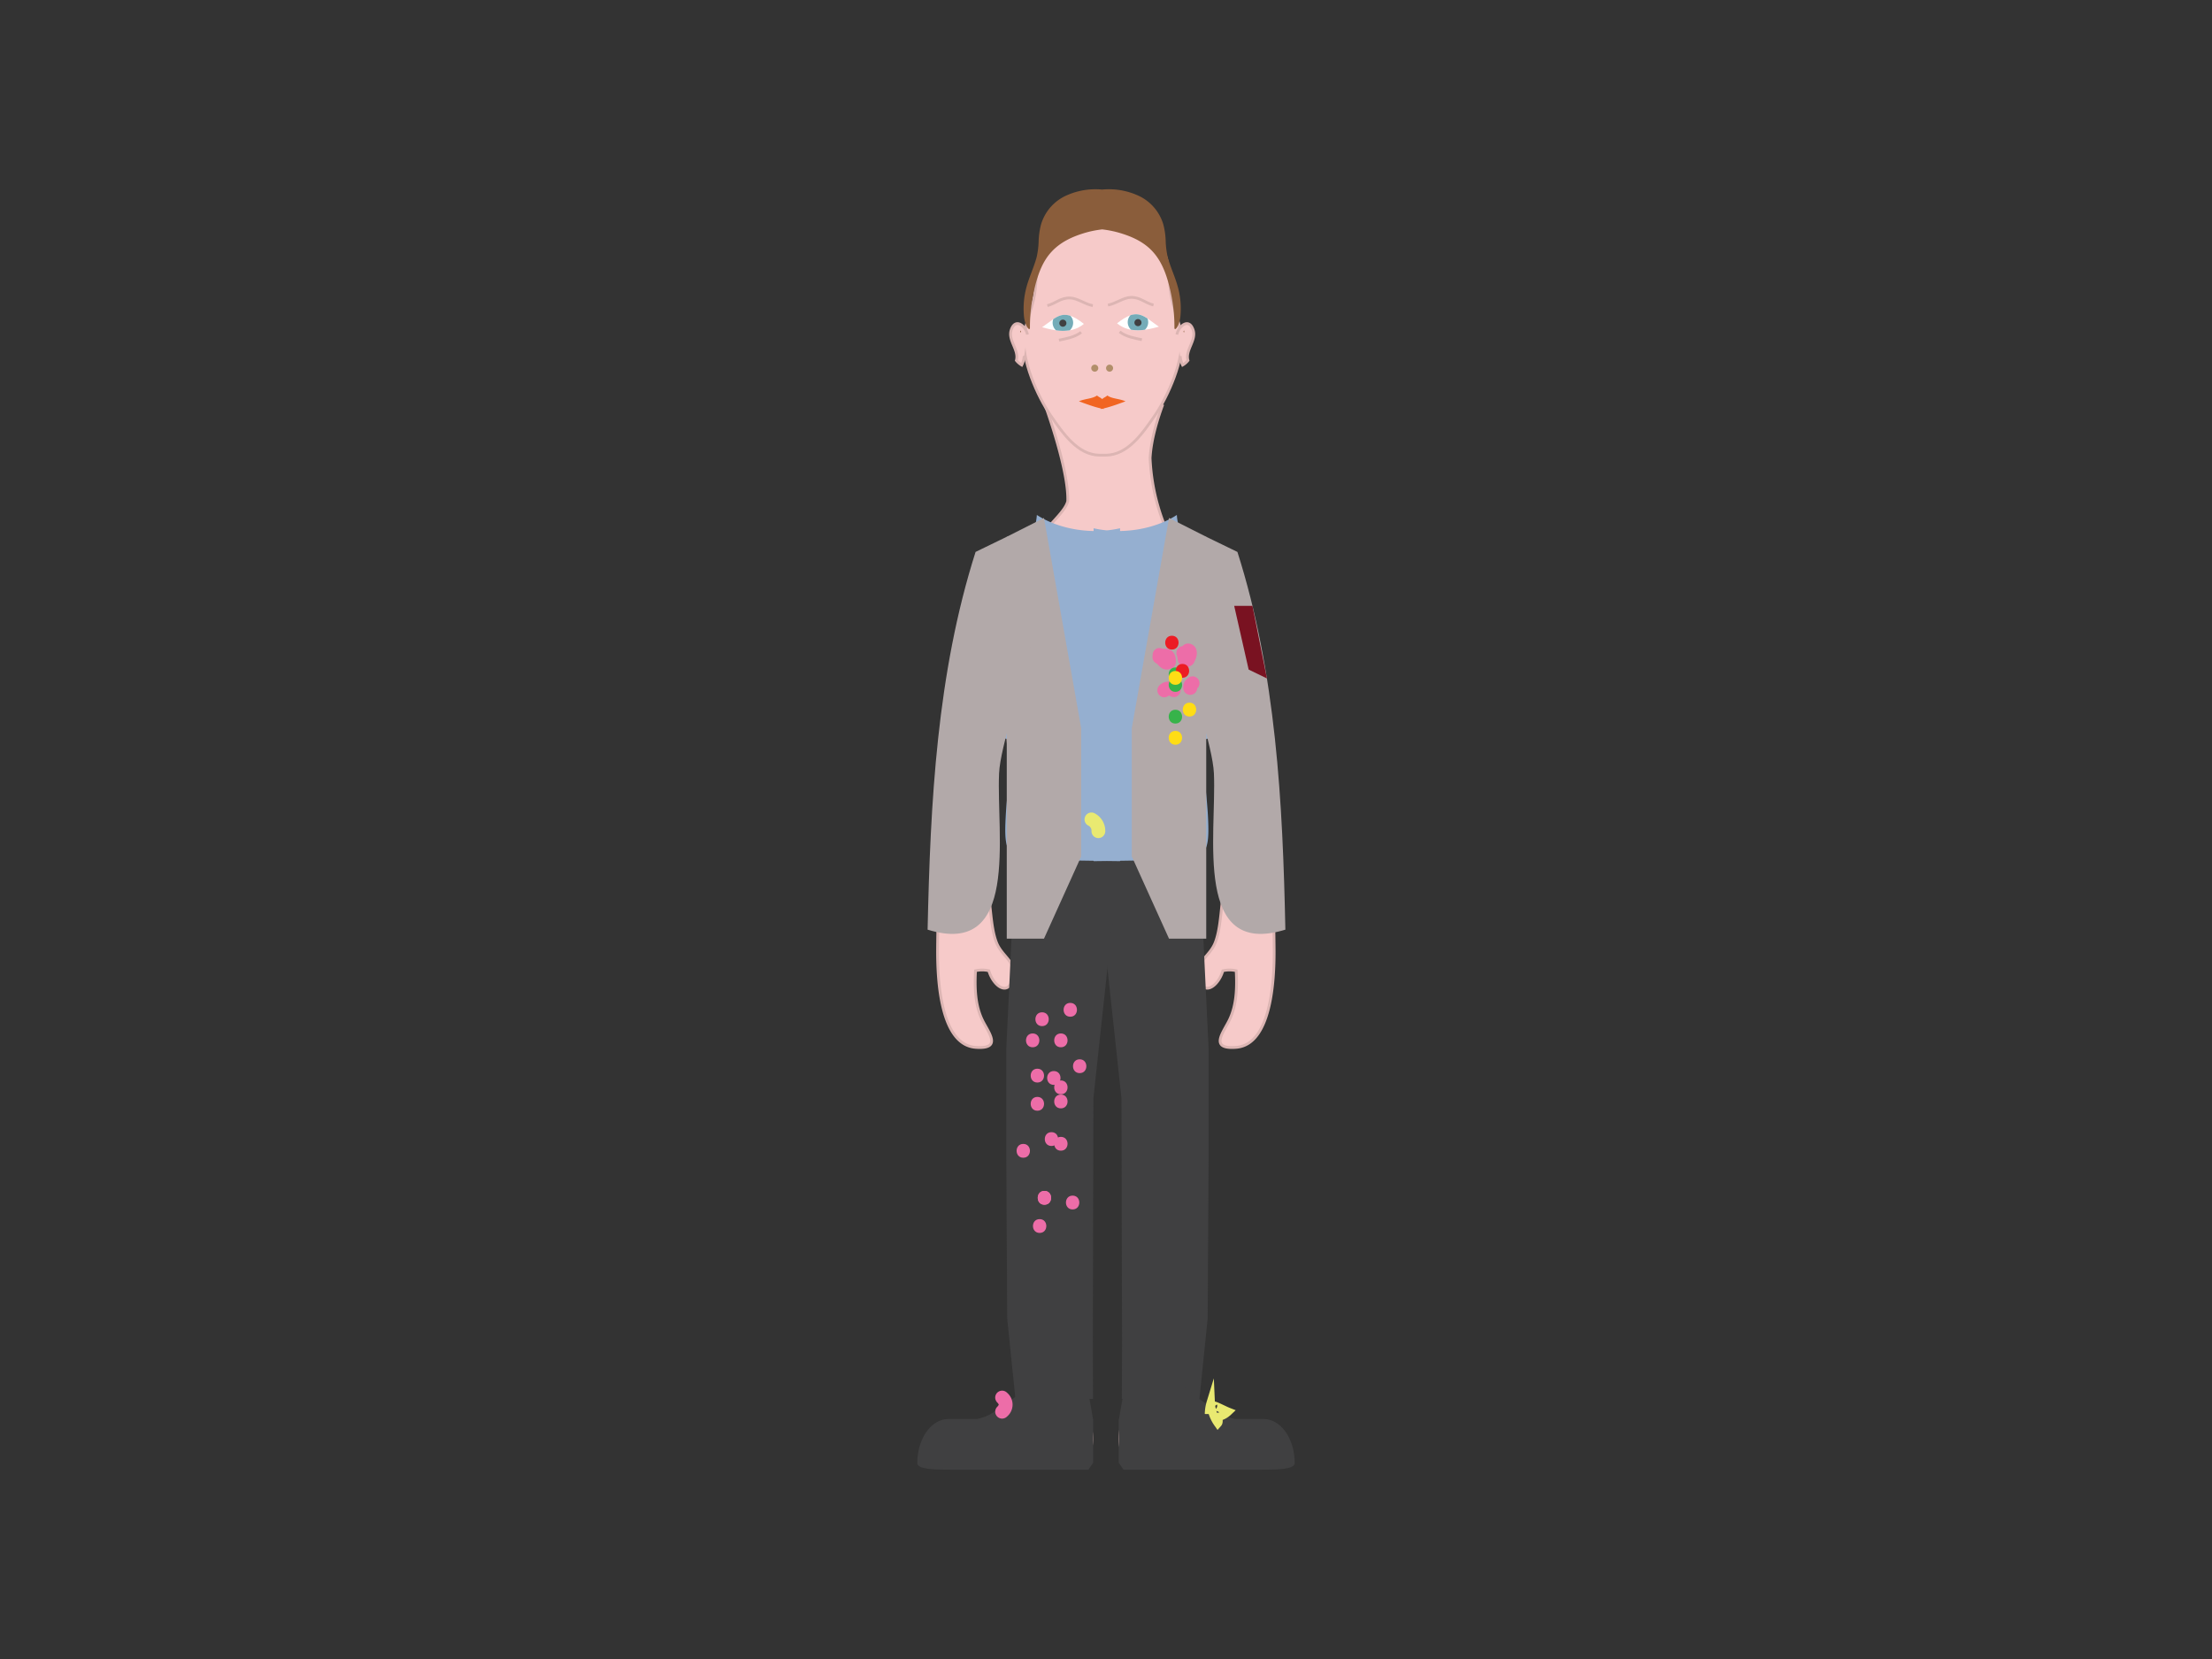 <svg id="Layer_2" data-name="Layer 2" xmlns="http://www.w3.org/2000/svg" viewBox="0 0 800 600"><rect x="0" y="0" width="800" height="600" fill="#333333" stroke="none"/><defs><style>.cls-1{fill:#f6cac9;}.cls-1,.cls-5{stroke:#dcb5b3;}.cls-1,.cls-14,.cls-5{stroke-miterlimit:10;}.cls-2{fill:#404041;}.cls-3{fill:#fff;}.cls-4{fill:#74acb8;}.cls-14,.cls-5{fill:none;}.cls-6{fill:#b18e6a;}.cls-7{fill:#f16522;}.cls-8{fill:#95afd0;}.cls-9{fill:#b2a9a9;}.cls-10{fill:#ed6da8;}.cls-11{fill:#791221;}.cls-12{fill:#e9e971;}.cls-13{fill:#8a5d3b;}.cls-14{stroke:#e9e971;stroke-width:3px;}.cls-15{fill:#37b34a;}.cls-16{fill:#ec1c24;}.cls-17{fill:#ffdd15;}</style></defs><path class="cls-1" d="M377.93,146.29c2.79,7.86,8.57,25.55,8.23,35-1.21,4.6-8.8,9.63-13.91,18.54-1.09,1.89-2.8,3.35-4,5.2-4.31,5.1-10.58,9.17-14.11,14.75-4,6.35-4.48,15.27-5.73,22.36a599.74,599.74,0,0,0-9.33,102c0,9.86.92,33.75,13.83,34.66,9.81.7,4.49-5.46,2.32-10-2.48-5.19-2.76-11.12-2.42-17.72a10.89,10.89,0,0,1,4.82,0c1.72,5.88,7.61,9.83,8.83,1.74.8-5.29-4.21-7-6.13-12.09-2.14-5.65-1.93-13.76-3.41-20.38-1.67-7.48,3.33-15.26,3.41-23.35.13-14.11-3.42-23.16-.81-36.12,1.71-8.45.61-23.05,5.53-30v.73c-3.55,13.65.18,36,.18,49.49,0,13.22-.54,26.65.13,39.82,1.54.13,3,.29,4.52.48l2.65,176.87,0,2a11.42,11.42,0,0,0-.3,1.68c-.33,6.05-3.78,7.47-8.24,10.17-3.95,2.38-8.39,4.77-13.14,5.75-3.95.82-10.75-.24-11.77,4.48-1.4,6.51,5,5.37,9.23,6,2.36.36,4.14,1.25,6.64,1.35a47.11,47.11,0,0,0,8.42-.56c5.59-.8,11.3-.84,17.09-1.43,5-.51,13.07,1.31,14.16-4.5,1.27-6.81-2.69-13.14-2-19.57l.06-3.57h0v-1.57h0l-2.61-174c2.57.32,5.23.56,8,.68v.09h.1c.61,0,1.19,0,1.78,0s1.17,0,1.78,0h.1v-.09c2.78-.12,5.44-.36,8-.68l-2.61,174h0v1.57h0l.06,3.57c.7,6.43-3.26,12.76-2,19.57,1.09,5.81,9.12,4,14.16,4.5,5.79.59,11.5.63,17.09,1.43a47.11,47.11,0,0,0,8.42.56c2.5-.1,4.28-1,6.64-1.35,4.19-.64,10.63.5,9.23-6-1-4.72-7.82-3.66-11.77-4.48-4.75-1-9.19-3.37-13.14-5.75-4.46-2.7-7.91-4.12-8.24-10.17a11.42,11.42,0,0,0-.3-1.68l0-2,2.65-176.87c1.48-.19,3-.35,4.52-.48.67-13.17.13-26.6.13-39.82,0-13.53,3.73-35.84.18-49.49v-.73c4.92,7,3.82,21.58,5.53,30,2.61,13-.94,22-.81,36.12.08,8.09,5.08,15.87,3.41,23.35-1.48,6.62-1.27,14.73-3.41,20.38-1.92,5.1-6.93,6.8-6.13,12.09,1.22,8.09,7.11,4.14,8.83-1.74a10.89,10.89,0,0,1,4.82,0c.34,6.6.06,12.53-2.42,17.72-2.17,4.55-7.49,10.71,2.32,10,12.91-.91,13.84-24.8,13.83-34.66a599.74,599.74,0,0,0-9.33-102c-1.25-7.09-1.73-16-5.73-22.36-3.53-5.58-9.8-9.65-14.11-14.75-1.2-1.85-4.61-3.31-5.7-5.2a74.6,74.6,0,0,1-10-34.16c.43-7.43,3-15,4.59-19.39"/><polygon class="cls-2" points="405.74 505.94 412.76 505.94 419.77 505.94 426.78 505.94 433.79 505.94 436.77 476.87 437.1 419.07 437.1 379.13 433.79 309.59 426.78 309.59 419.77 309.59 412.76 309.59 405.74 309.59 396.07 308.89 405.59 397.14 405.8 484.52 405.74 505.94"/><path class="cls-2" d="M395.29,513.2c-.68-4.66-1.77-8.92-1.8-12.07-4.92-.22-14.59-2.81-19.06-.9-2.18.93-8.87,6.35-11.29,7.92-2.62,1.71-4.5,3.44-7.55,4.44-.67.22-1.42.42-2.24.61H343c-6.21,0-11.24,7.11-11.24,15.88h0c-.17,2.45,6.8,2.46,13,2.46h48.88l1.65-2.46h.06V513.2Z"/><path class="cls-2" d="M404.71,513.2c.68-4.66,1.77-8.92,1.8-12.07,4.92-.22,14.59-2.81,19.06-.9,2.18.93,8.87,6.35,11.29,7.92,2.62,1.71,4.5,3.44,7.55,4.44.67.22,1.42.42,2.24.61H457c6.21,0,11.24,7.11,11.24,15.88h0c.17,2.45-6.8,2.46-13,2.46H406.32l-1.65-2.46h-.06V513.2Z"/><path class="cls-1" d="M427.23,121.31c-.69-5.08-2.93-9.83-3.74-14.86s-.33-10.18-2.34-14.84C416.87,81.69,408,78,398.83,78.47c-9.17-.43-18,3.22-22.32,13.14-2,4.66-1.55,9.94-2.34,14.84s-3.06,9.78-3.74,14.86c-1.18,8.71,4.87,22.12,9.54,28.93,4.46,6.48,9.77,14.3,17.71,14.38.39,0,.77,0,1.15,0s.76,0,1.14,0c7.94-.08,13.26-7.9,17.72-14.38C422.36,143.43,428.41,130,427.23,121.31Z"/><path class="cls-1" d="M425.66,121c.32-2.53,4.14-6.47,5.82-1.77,1.37,3.82-2.9,7.31-1.83,11.12a6.83,6.83,0,0,1-1.94,1.68,8.66,8.66,0,0,1-.88-3.26"/><path class="cls-3" d="M404,116.94c7.56-6,9.55-2.63,15.12,1.22-3.84,1-10.23,2.85-15.12-1.22"/><path class="cls-4" d="M415.26,116.52a3.81,3.81,0,0,0-.24-1.31c-2-1.33-3.73-2-6.18-1.2a3.69,3.69,0,0,0,.23,5.24,16.31,16.31,0,0,0,5,0A3.72,3.72,0,0,0,415.26,116.52Z"/><path class="cls-2" d="M412.84,116.67a1.28,1.28,0,1,1-1.28-1.27A1.28,1.28,0,0,1,412.84,116.67Z"/><path class="cls-5" d="M404.93,120c2.42,1.82,5.25,2.25,8.05,2.86"/><path class="cls-5" d="M400.72,110.33c2.69-.44,5.6-2.71,8.23-2.78,3.46-.08,5.14,2,8.23,2.78"/><path class="cls-3" d="M392,117.14c-7.56-6-9.55-2.63-15.12,1.22,3.84,1,10.23,2.86,15.12-1.22"/><path class="cls-4" d="M380.7,116.72a3.81,3.81,0,0,1,.24-1.31c2-1.33,3.74-2,6.18-1.19a3.66,3.66,0,0,1,1,2.5,3.71,3.71,0,0,1-1.21,2.74,16.3,16.3,0,0,1-5,0A3.71,3.71,0,0,1,380.7,116.72Z"/><path class="cls-2" d="M383.12,116.88a1.28,1.28,0,1,0,1.28-1.28A1.28,1.28,0,0,0,383.12,116.88Z"/><path class="cls-5" d="M391,120.18c-2.42,1.82-5.25,2.25-8,2.85"/><path class="cls-5" d="M395.24,110.54c-2.69-.45-5.6-2.72-8.23-2.78-3.46-.09-5.14,1.95-8.23,2.78"/><path class="cls-6" d="M397.2,133.26a1.27,1.27,0,0,1-2.53,0,1.27,1.27,0,1,1,2.53,0Z"/><path class="cls-6" d="M402.56,133.26a1.27,1.27,0,0,1-2.53,0,1.27,1.27,0,1,1,2.53,0Z"/><path class="cls-7" d="M406.2,144.82a8.47,8.47,0,0,0-.86-.25c-.29-.08-.58-.14-.88-.21l-.87-.18-.86-.2c-.28-.07-.55-.15-.82-.24a5.61,5.61,0,0,1-.75-.31,4.28,4.28,0,0,1-.69-.4,1.42,1.42,0,0,1-.22.2,1.85,1.85,0,0,1-.27.19l-.29.18-.31.18-.31.19a3.15,3.15,0,0,0-.29.22l-.16.16-.17-.16a2.21,2.21,0,0,0-.29-.22l-.3-.19-.31-.18-.3-.18-.27-.19a2.09,2.09,0,0,1-.22-.2,4.18,4.18,0,0,1-.68.4,5.75,5.75,0,0,1-.76.31q-.39.13-.81.24l-.86.2-.88.18-.87.21a8.47,8.47,0,0,0-.86.25,5.85,5.85,0,0,0-.82.33l1.83.67,2.2.77c.78.26,1.59.52,2.42.75.47.13,1,.26,1.44.37l0,.22.53-.11.52.11v-.22c.48-.11,1-.24,1.44-.37.82-.23,1.63-.49,2.41-.75s1.52-.52,2.2-.77l1.83-.67A5.73,5.73,0,0,0,406.2,144.82Z"/><path class="cls-1" d="M371.57,121c-.31-2.53-4.14-6.47-5.82-1.77-1.36,3.82,2.9,7.31,1.83,11.12a7.12,7.12,0,0,0,1.94,1.68,8.31,8.31,0,0,0,.88-3.26"/><polygon class="cls-2" points="395.3 505.94 388.28 505.94 381.27 505.94 374.26 505.94 367.25 505.94 364.27 476.87 363.94 419.07 363.94 379.13 367.25 309.59 374.26 309.59 381.27 309.59 388.28 309.59 395.3 309.59 404.97 308.89 395.45 397.14 395.24 484.52 395.3 505.94"/><path class="cls-8" d="M446.36,219.11c-6.77-9.87-20-20.54-20.74-32.87-5.48,3.59-13,5.69-20.53,5.81v-1a37.94,37.94,0,0,1-4.79.77,37.79,37.79,0,0,1-4.78-.77v1c-7.54-.12-15-2.22-20.53-5.81-.76,12.33-14,23-20.74,32.87-10.47,15.26-13.6,31.8-12.41,50.26,4.29-4.33,18.88-3.75,24.33-1.49-.45,8.94-2,18.81-2.45,27.57-.63,12.35.23,15.67,12.41,15.66,6.44,0,12.91.1,19.39.2v.14l4.78-.06,4.79.06v-.14c6.48-.1,13-.2,19.39-.2,12.17,0,13-3.31,12.41-15.66-.46-8.76-2-18.63-2.45-27.57,5.45-2.26,20-2.84,24.33,1.49C460,250.91,456.83,234.37,446.36,219.11Z"/><polygon class="cls-9" points="391.03 309.73 377.57 339.48 364.11 339.48 364.11 263.4 364.11 194.13 377.57 187.33 377.57 187.33 391.03 263.4 391.03 309.73"/><path class="cls-9" d="M364.11,194.13c28.62-2.26-1.89,65.89-2.78,85.55-1,22.42,7.52,66.88-25.85,56.54,1-46,3.36-92.69,17.35-136.61"/><polygon class="cls-9" points="409.32 309.73 422.79 339.48 436.25 339.48 436.25 263.4 436.25 194.13 422.79 187.33 422.79 187.33 409.32 263.4 409.32 309.73"/><path class="cls-9" d="M436.25,194.13c-28.62-2.26,1.89,65.89,2.78,85.55,1,22.42-7.52,66.88,25.84,56.54-.95-46-3.35-92.69-17.34-136.61"/><path class="cls-10" d="M376.88,371.11c3.22,0,3.22-5,0-5s-3.22,5,0,5Z"/><path class="cls-10" d="M383.68,378.76c3.22,0,3.22-5,0-5s-3.22,5,0,5Z"/><path class="cls-10" d="M375.18,401.71c3.22,0,3.22-5,0-5s-3.22,5,0,5Z"/><path class="cls-10" d="M375.18,391.51c3.22,0,3.22-5,0-5s-3.22,5,0,5Z"/><path class="cls-10" d="M381.13,392.36c3.22,0,3.22-5,0-5s-3.22,5,0,5Z"/><path class="cls-10" d="M383.68,416.16c3.22,0,3.22-5,0-5s-3.22,5,0,5Z"/><path class="cls-10" d="M383.68,395.76c3.22,0,3.22-5,0-5s-3.22,5,0,5Z"/><path class="cls-10" d="M383.68,400.86c3.22,0,3.22-5,0-5s-3.22,5,0,5Z"/><path class="cls-10" d="M380.28,414.46c3.22,0,3.22-5,0-5s-3.22,5,0,5Z"/><path class="cls-10" d="M370.08,418.71c3.22,0,3.22-5,0-5s-3.22,5,0,5Z"/><path class="cls-10" d="M387.93,437.41c3.22,0,3.22-5,0-5s-3.22,5,0,5Z"/><path class="cls-10" d="M376,445.91c3.22,0,3.22-5,0-5s-3.22,5,0,5Z"/><path class="cls-10" d="M377.73,435.71c3.22,0,3.22-5,0-5s-3.22,5,0,5Z"/><path class="cls-10" d="M377.73,435.71c3.22,0,3.22-5,0-5s-3.22,5,0,5Z"/><path class="cls-10" d="M387.08,367.71c3.22,0,3.22-5,0-5s-3.22,5,0,5Z"/><path class="cls-10" d="M390.48,388.11c3.22,0,3.22-5,0-5s-3.22,5,0,5Z"/><path class="cls-10" d="M373.48,378.76c3.22,0,3.22-5,0-5s-3.22,5,0,5Z"/><path class="cls-10" d="M364.2,512.32a5.64,5.64,0,0,0,0-8.63,2.5,2.5,0,0,0-4.27,1.77,2.63,2.63,0,0,0,.73,1.76,6.83,6.83,0,0,1,.51.58l-.39-.51a4.67,4.67,0,0,1,.56.94l-.26-.6a3,3,0,0,1,.2.72l-.09-.67a3.53,3.53,0,0,1,0,.65l.09-.66a3,3,0,0,1-.2.71l.26-.59a4.89,4.89,0,0,1-.56.93l.39-.51a4.7,4.7,0,0,1-.51.58,2.59,2.59,0,0,0-.73,1.77,2.51,2.51,0,0,0,2.5,2.5,2.56,2.56,0,0,0,1.77-.74Z"/><path class="cls-10" d="M425.72,237.27l.09.19-.25-.6a5.56,5.56,0,0,1,.35,1.39l-.09-.66a9.32,9.32,0,0,0,.22,1.47,4.81,4.81,0,0,0,.29.71l.08.13a3,3,0,0,0,1,1l.05,0h0c.07,0,.54.24.62.26l.06,0a5.74,5.74,0,0,0,.71.09,4.37,4.37,0,0,0,.81-.09,5,5,0,0,0,1-.38,2.59,2.59,0,0,0,1.27-1.34q.27-.6.51-1.2a4.8,4.8,0,0,0,.29-1,7.25,7.25,0,0,0,.13-1,6.13,6.13,0,0,0-.11-1,1.05,1.05,0,0,0-.06-.24,3.54,3.54,0,0,0-.34-.77,3.47,3.47,0,0,0-.44-.57l-.06-.07-.06,0a4,4,0,0,0-.56-.43,3.37,3.37,0,0,0-.73-.32l-.12,0a3.76,3.76,0,0,0-.74-.1h0a2.57,2.57,0,0,0-1.77.73,2.83,2.83,0,0,0-.73,1.77,2.52,2.52,0,0,0,.73,1.76,2.65,2.65,0,0,0,1.77.74h.06l-.66-.09.19.05-.6-.25a1,1,0,0,1,.17.1l-.51-.39a.62.62,0,0,1,.14.14l-.39-.51a1.62,1.62,0,0,1,.1.18l-.25-.6a1.18,1.18,0,0,1,.08.31l-.09-.66a1.69,1.69,0,0,1,0,.55l.09-.66a5.49,5.49,0,0,1-.41,1.38l.25-.59c-.1.23-.21.45-.32.67l.9-.89-.22.1.6-.25a1.74,1.74,0,0,1-.39.11l.67-.08h-.16l.66.09a.38.38,0,0,1-.1,0l.6.26-.09-.06.51.4-.06-.06.39.5a.57.57,0,0,1-.08-.13l.25.6a3,3,0,0,1-.13-.59l.09.67c-.07-.52-.11-1.05-.22-1.56a7.25,7.25,0,0,0-.6-1.63,2,2,0,0,0-.64-.7,1.83,1.83,0,0,0-.85-.44,1.9,1.9,0,0,0-1,0,2,2,0,0,0-.93.3,2.53,2.53,0,0,0-1.15,1.49l-.09.67a2.53,2.53,0,0,0,.34,1.26Z"/><path class="cls-10" d="M418.12,239.87a3.06,3.06,0,0,1,.59.37l-.51-.4c.5.39.85.93,1.34,1.33a3.86,3.86,0,0,0,.79.55,3.49,3.49,0,0,0,1.56.42,4.48,4.48,0,0,0,2.15-.57,2.59,2.59,0,0,0,.9-.9,2.43,2.43,0,0,0,.34-1.26,7.61,7.61,0,0,0-.22-2,4.28,4.28,0,0,0-.4-1,.86.86,0,0,0-.1-.16,3.28,3.28,0,0,0-1.09-1.09l-.14-.09a7.76,7.76,0,0,0-.72-.3l-.16,0a6,6,0,0,0-1.34-.14,7.16,7.16,0,0,1-.92,0l.67.09a2.91,2.91,0,0,1-.66-.17l.6.25-.16-.07a1.9,1.9,0,0,0-.93-.3,1.86,1.86,0,0,0-1,0,1.78,1.78,0,0,0-.85.44,2,2,0,0,0-.65.7,2.56,2.56,0,0,0-.25,1.93,2.48,2.48,0,0,0,1.15,1.5,5.62,5.62,0,0,0,1.2.46,8.74,8.74,0,0,0,1.24.15c.36,0,.73,0,1.09,0l-.66-.09a1.25,1.25,0,0,1,.37.09l-.6-.25.21.12-.51-.39a1.21,1.21,0,0,1,.16.16l-.39-.5a1.49,1.49,0,0,1,.18.3l-.26-.6a2.71,2.71,0,0,1,.17.68l-.09-.67a6.64,6.64,0,0,1,0,.89l1.24-2.16-.18.08.59-.25a2.54,2.54,0,0,1-.47.14l.66-.09h-.29l.66.09-.23-.07.6.26a1.38,1.38,0,0,1-.29-.17l.51.39a6.9,6.9,0,0,1-.8-.82,6.09,6.09,0,0,0-1.64-1.26,1.9,1.9,0,0,0-.93-.3,1.86,1.86,0,0,0-1,.05,1.78,1.78,0,0,0-.85.44,2,2,0,0,0-.65.7,2.51,2.51,0,0,0,.9,3.43Z"/><path class="cls-10" d="M422.85,251.37l.27-.24-.5.39a2.43,2.43,0,0,1,.44-.26l-.6.25a1.91,1.91,0,0,1,.41-.11l-.66.09a2.18,2.18,0,0,1,.57,0l-.67-.09a4.5,4.5,0,0,1,1.08.33l-.6-.25c.22.09.42.18.63.29a1.85,1.85,0,0,0,.93.29,1.89,1.89,0,0,0,1,0,2.8,2.8,0,0,0,1.49-1.15,2.5,2.5,0,0,0-.9-3.42,11.84,11.84,0,0,0-1.72-.73,4.43,4.43,0,0,0-.49-.13,6.49,6.49,0,0,0-1.09-.12,4.49,4.49,0,0,0-3.13,1.37,2.59,2.59,0,0,0-.73,1.77,1.88,1.88,0,0,0,.22,1,1.83,1.83,0,0,0,.51.8,2.53,2.53,0,0,0,1.77.74,2.6,2.6,0,0,0,1.77-.74Z"/><path class="cls-10" d="M429.51,245.29c-.17.17-.34.34-.5.52s-.36.44-.53.67a1,1,0,0,0-.1.17,4.09,4.09,0,0,0-.31.75,4.75,4.75,0,0,0-.12.83,4.7,4.7,0,0,0,0,.53,1.88,1.88,0,0,0,.22,1,1.83,1.83,0,0,0,.51.8,1.85,1.85,0,0,0,.81.52,1.88,1.88,0,0,0,1,.22l.67-.09a2.52,2.52,0,0,0,1.1-.65l.39-.5a2.43,2.43,0,0,0,.34-1.26,5.24,5.24,0,0,1,0-.56l-.09.67a.94.94,0,0,1,.06-.24l-.25.59a1,1,0,0,1,.15-.24l-.39.5c.18-.23.41-.44.62-.66a1.85,1.85,0,0,0,.52-.8,2.32,2.32,0,0,0,0-1.93,1.92,1.92,0,0,0-.52-.8l-.51-.39a2.43,2.43,0,0,0-1.26-.34l-.66.09a2.44,2.44,0,0,0-1.11.64Z"/><polygon class="cls-11" points="458.2 245.36 451.59 242.16 446.36 219.11 452.96 219.11 458.2 245.36"/><path class="cls-12" d="M393.47,298.52a4.12,4.12,0,0,1,.77.48l-.5-.39a4.86,4.86,0,0,1,.78.79l-.39-.51a5,5,0,0,1,.61,1.05l-.25-.6a5.19,5.19,0,0,1,.34,1.27l-.09-.66a4.87,4.87,0,0,1,0,.66,2.62,2.62,0,0,0,.73,1.76,2.58,2.58,0,0,0,1.77.74,2.5,2.5,0,0,0,1.77-.74,2.52,2.52,0,0,0,.73-1.76A7.21,7.21,0,0,0,396,294.2a2.5,2.5,0,0,0-2.52,4.32Z"/><path class="cls-13" d="M424.13,98.34c-.65-1.72-1.3-3.45-1.79-5.27a30.48,30.48,0,0,1-.75-5.88,27,27,0,0,0-.85-6,16.68,16.68,0,0,0-8.4-10.12,25.46,25.46,0,0,0-13.72-2.51,25.42,25.42,0,0,0-13.72,2.51,16.64,16.64,0,0,0-8.4,10.12,27,27,0,0,0-.86,6,29.73,29.73,0,0,1-.74,5.88c-.5,1.82-1.15,3.55-1.79,5.27s-1.3,3.43-1.79,5.21a29.9,29.9,0,0,0-1,10.78c.32,3.51,2.17,5.78,2.17,4.16a60,60,0,0,1,1.72-14.42c1.33-5.57,3.12-9.79,6.08-13s7.06-5.48,13-7.11a38.51,38.51,0,0,1,5.34-1,38.64,38.64,0,0,1,5.33,1c6,1.63,10.08,3.88,13,7.11s4.74,7.46,6.07,13a58.66,58.66,0,0,1,1.72,14.42c0,1.62,1.86-.65,2.17-4.16a29.46,29.46,0,0,0-1-10.78C425.42,101.77,424.78,100.06,424.13,98.34Z"/><path class="cls-13" d="M369.28,120l-.25-.48C368.87,120.11,368.89,120.41,369.28,120Z"/><path class="cls-13" d="M428.21,119.48,428,120C428.35,120.41,428.37,120.11,428.21,119.48Z"/><path class="cls-14" d="M437.23,511.41a15,15,0,0,1,.66-4.19,14.15,14.15,0,0,0,2.58,7.52c.49-.55,0-1.65.31-2.34a7.45,7.45,0,0,0,3.38-1.84c-1.87-.73-6.47-3.33-5.23-1.7"/><path class="cls-15" d="M425.1,250.22c3.22,0,3.23-5,0-5s-3.22,5,0,5Z"/><path class="cls-15" d="M425.1,261.69c3.22,0,3.23-5,0-5s-3.22,5,0,5Z"/><path class="cls-15" d="M425.1,246.39c3.22,0,3.23-5,0-5s-3.22,5,0,5Z"/><path class="cls-16" d="M427.65,245.12c3.22,0,3.23-5,0-5s-3.22,5,0,5Z"/><path class="cls-16" d="M423.83,234.92c3.22,0,3.22-5,0-5s-3.22,5,0,5Z"/><path class="cls-17" d="M425.1,269.34c3.22,0,3.23-5,0-5s-3.22,5,0,5Z"/><path class="cls-17" d="M425.1,247.67c3.22,0,3.23-5,0-5s-3.22,5,0,5Z"/><path class="cls-17" d="M430.2,259.14c3.22,0,3.23-5,0-5s-3.22,5,0,5Z"/></svg>